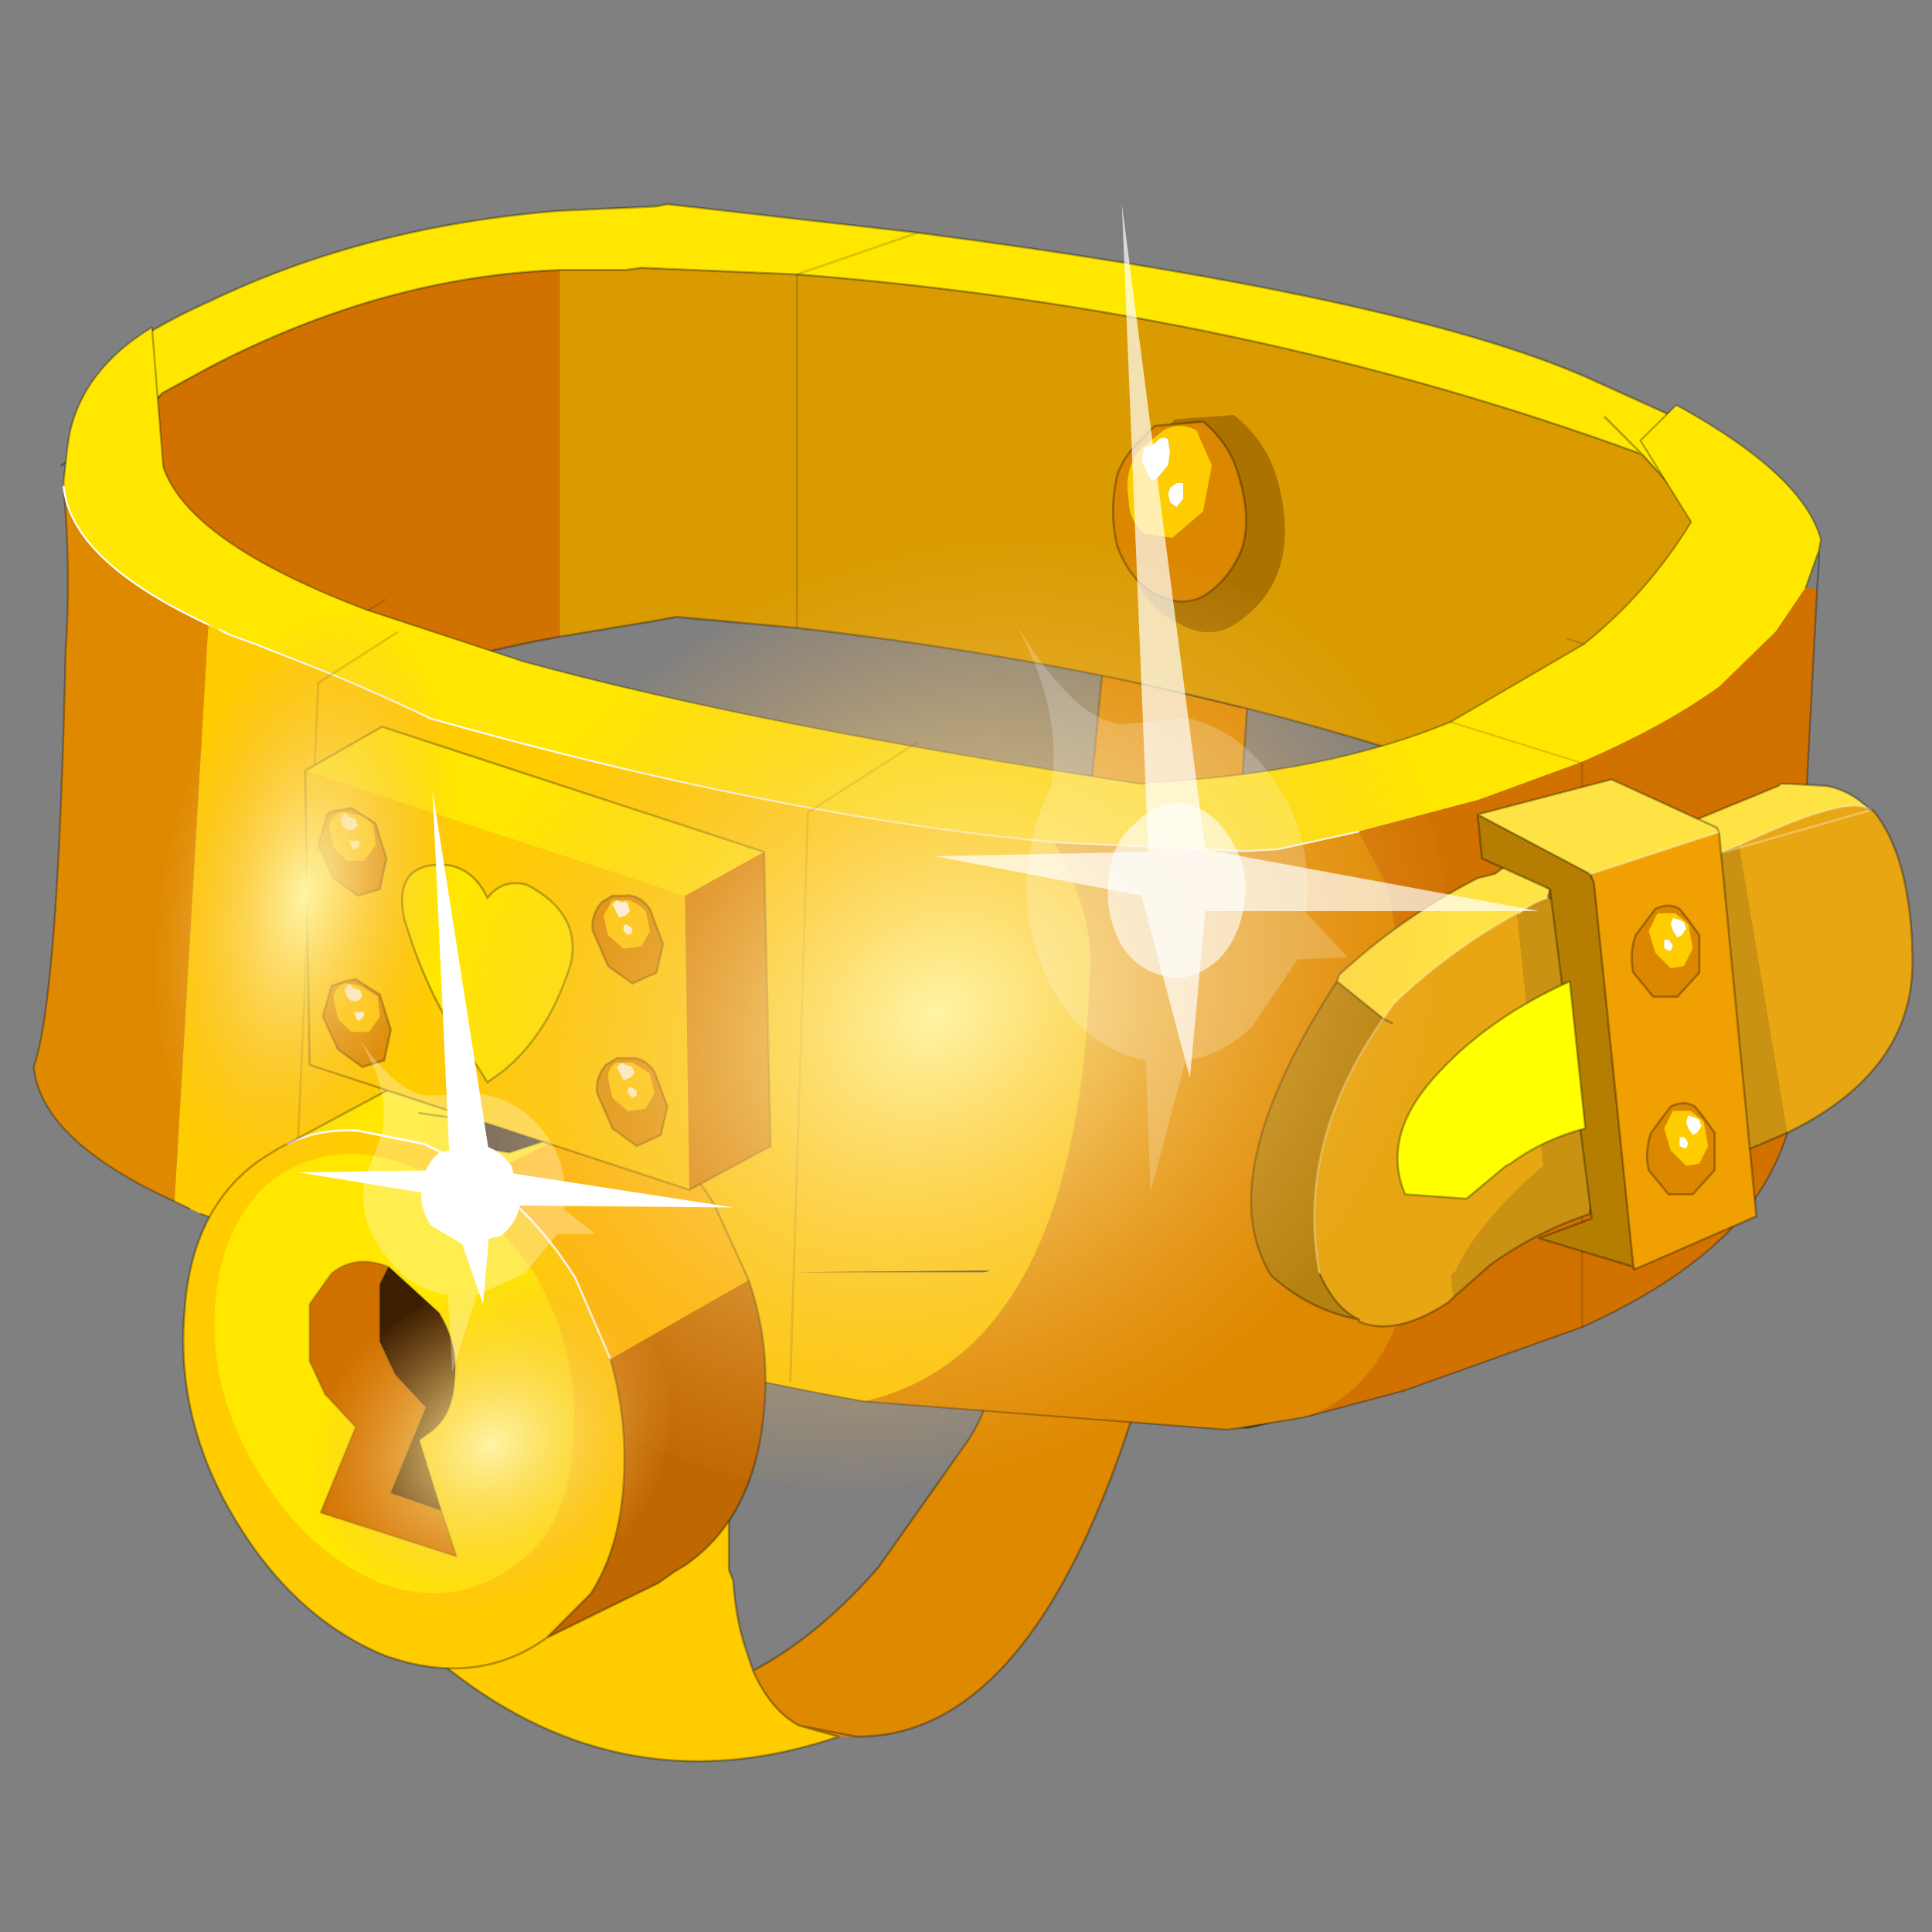 <?xml version="1.0" encoding="UTF-8" standalone="no"?>
<svg xmlns:xlink="http://www.w3.org/1999/xlink" height="440.0px" width="440.0px" xmlns="http://www.w3.org/2000/svg">
  <rect width="100%" height="100%" fill="#808080" stroke="none"/>
  <g transform="matrix(10.0, 0.0, 0.0, 10.0, 0.0, 0.0)">
    <use height="44.0" transform="matrix(1.0, 0.0, 0.0, 1.0, 0.0, 0.0)" width="45.0" xlink:href="#shape0"/>
    <use height="31.15" transform="matrix(0.856, 0.0, 0.0, 0.806, 0.765, 7.454)" width="47.55" xlink:href="#sprite0"/>
    <use height="28.55" transform="matrix(1.0, 0.0, 0.0, 1.0, 4.15, 9.45)" width="39.4" xlink:href="#shape2"/>
    <use height="65.0" transform="matrix(0.036, -0.195, 0.098, 0.019, 2.583, 26.117)" width="65.0" xlink:href="#sprite1"/>
    <use height="65.0" transform="matrix(0.11, -0.071, 0.059, 0.091, 5.714, 32.253)" width="65.0" xlink:href="#sprite1"/>
    <use height="65.0" transform="matrix(0.315, -0.204, 0.167, 0.261, 5.66, 21.255)" width="65.0" xlink:href="#sprite1"/>
    <use height="13.25" transform="matrix(1.0, 0.0, 0.0, 1.0, 6.8, 18.0)" width="9.9" xlink:href="#shape4"/>
    <use height="22.5" transform="matrix(1.0, 0.0, 0.0, 1.0, 21.3, 4.65)" width="13.75" xlink:href="#sprite2"/>
  </g>
  <defs>
    <g id="shape0" transform="matrix(1.0, 0.0, 0.0, 1.0, 0.0, 0.0)">
      <path d="M45.0 44.0 L0.0 44.0 0.0 0.0 45.0 0.0 45.0 44.0" fill="#43adca" fill-opacity="0.0" fill-rule="evenodd" stroke="none"/>
      <path d="M10.75 23.65 L13.1 22.25" fill="none" stroke="#000000" stroke-linecap="round" stroke-linejoin="round" stroke-opacity="0.153" stroke-width="0.05"/>
      <path d="M19.1 39.55 Q14.25 41.2 10.2 38.0 L9.65 37.6 8.75 36.75 8.45 36.35 Q5.85 32.6 5.5 22.45 L17.4 25.5 Q16.5 30.6 16.6 33.95 L16.6 35.75 16.7 36.0 Q16.75 36.8 16.95 37.45 L17.15 38.05 Q17.55 38.95 18.2 39.3 L19.1 39.55" fill="#ffcc00" fill-rule="evenodd" stroke="none"/>
      <path d="M28.25 16.1 L28.4 16.15 Q28.05 22.05 26.95 27.75 24.5 39.6 19.5 39.55 L19.35 39.55 19.1 39.55 18.2 39.3 Q17.55 38.95 17.15 38.05 18.65 37.25 20.0 35.7 L22.05 32.8 Q23.7 30.35 25.1 15.35 L28.25 16.1 M19.5 39.55 L18.2 39.3 19.5 39.55" fill="#de8900" fill-rule="evenodd" stroke="none"/>
      <path d="M28.4 16.15 Q28.05 22.05 26.95 27.75 24.5 39.6 19.5 39.55 M19.1 39.55 Q14.25 41.2 10.2 38.0 L9.65 37.6 8.75 36.75 8.45 36.35 Q5.85 32.6 5.5 22.45 L17.4 25.5 Q16.5 30.6 16.6 33.95 L16.6 35.75 16.7 36.0 Q16.75 36.8 16.95 37.45 L17.15 38.05 Q18.65 37.25 20.0 35.7 L22.05 32.8 Q23.7 30.35 25.1 15.35 L28.25 16.1 M17.15 38.05 Q17.55 38.95 18.2 39.3 L19.5 39.55 M18.2 39.3 L19.1 39.55" fill="none" stroke="#000000" stroke-linecap="round" stroke-linejoin="round" stroke-opacity="0.302" stroke-width="0.05"/>
      <path d="M3.55 9.1 L3.7 8.95 3.35 9.35 3.55 9.1" fill="url(#gradient0)" fill-rule="evenodd" stroke="none"/>
      <path d="M20.9 5.3 L18.15 6.25 20.9 5.3 Q31.95 6.75 36.15 8.6 L38.25 9.55 Q38.05 9.75 38.45 9.95 L39.5 12.4 39.45 12.6 37.4 10.35 Q28.4 7.05 18.15 6.25 L14.6 6.1 14.25 6.15 12.75 6.15 Q8.75 6.3 4.8 8.35 L3.7 8.95 3.55 9.1 3.1 8.5 3.0 8.0 3.0 7.85 3.1 7.75 Q3.9 7.25 4.8 6.85 8.35 5.15 12.75 4.8 L14.95 4.7 15.2 4.65 20.9 5.3 M36.55 9.5 L37.4 10.35 36.55 9.5" fill="#ffe700" fill-rule="evenodd" stroke="none"/>
      <path d="M12.75 6.15 L14.25 6.15 14.6 6.1 18.15 6.25 Q28.4 7.05 37.4 10.35 L39.45 12.6 39.1 14.75 32.15 17.2 31.65 17.05 Q25.55 15.15 18.15 14.3 L18.15 6.25 18.15 14.3 15.4 14.05 14.85 14.15 12.75 14.5 12.75 6.15 M4.8 17.6 L4.7 17.65 4.7 17.6 4.8 17.6" fill="#d99b00" fill-rule="evenodd" stroke="none"/>
      <path d="M3.7 8.95 L4.8 8.35 Q8.75 6.3 12.75 6.15 L12.75 14.5 Q7.95 15.35 4.8 17.6 L4.7 17.6 3.3 9.4 3.35 9.35 3.7 8.95" fill="#d17200" fill-rule="evenodd" stroke="none"/>
      <path d="M20.9 5.3 L15.2 4.65 14.95 4.7 12.75 4.8 Q8.35 5.15 4.8 6.85 3.9 7.25 3.1 7.75 L3.0 7.85 3.0 8.0 3.1 8.5 3.55 9.1 3.7 8.95 4.8 8.35 Q8.75 6.3 12.75 6.15 L14.25 6.15 14.6 6.1 18.15 6.25 Q28.4 7.05 37.4 10.35 L36.55 9.5 M18.15 14.3 Q25.55 15.15 31.65 17.05 L32.15 17.2 39.1 14.75 39.45 12.6 37.4 10.35 M39.45 12.6 L39.5 12.4 38.45 9.95 Q38.05 9.75 38.25 9.55 L36.15 8.6 Q31.95 6.75 20.9 5.3 M39.45 12.6 L40.45 13.7 M18.15 14.3 L15.4 14.05 14.85 14.15 12.75 14.5 Q7.95 15.35 4.8 17.6 L4.7 17.65 4.95 19.25 M1.4 10.6 L3.3 9.35 3.2 9.2 3.1 8.5 2.75 8.05 3.0 7.85 M3.0 8.0 L2.75 8.05 M3.3 9.4 L3.3 9.35 3.35 9.35 M3.55 9.1 L3.2 9.2 M3.3 9.4 L4.7 17.6 4.7 17.65 3.75 18.4 M3.7 8.95 L3.35 9.35" fill="none" stroke="#000000" stroke-linecap="round" stroke-linejoin="round" stroke-opacity="0.302" stroke-width="0.05"/>
      <path d="M18.15 6.25 L20.9 5.3 M18.15 6.25 L18.15 14.3" fill="none" stroke="#000000" stroke-linecap="round" stroke-linejoin="round" stroke-opacity="0.153" stroke-width="0.05"/>
      <path d="M29.15 12.9 Q28.9 13.7 28.15 14.2 27.55 14.6 26.85 14.2 26.1 13.9 25.75 12.9 25.45 11.9 25.75 10.95 25.95 10.45 26.3 10.05 L26.75 9.55 28.1 9.45 Q28.85 10.05 29.1 10.95 29.4 12.05 29.15 12.9" fill="#7e4b01" fill-opacity="0.502" fill-rule="evenodd" stroke="none"/>
    </g>
    <linearGradient gradientTransform="matrix(0.022, 0.0, 0.0, 0.008, 21.2, 11.15)" gradientUnits="userSpaceOnUse" id="gradient0" spreadMethod="pad" x1="-819.2" x2="819.2">
      <stop offset="0.0" stop-color="#282418"/>
      <stop offset="1.0" stop-color="#14120c"/>
    </linearGradient>
    <g id="sprite0" transform="matrix(1.0, 0.0, 0.0, 1.0, 21.6, 15.25)">
      <use height="31.15" transform="matrix(1.0, 0.0, 0.0, 1.0, -21.6, -15.25)" width="47.55" xlink:href="#shape1"/>
    </g>
    <g id="shape1" transform="matrix(1.0, 0.0, 0.0, 1.0, 21.6, 15.25)">
      <path d="M-20.8 -10.75 L-20.8 -10.8 -20.8 -10.9 -20.7 -11.85 -20.65 -12.2 Q-20.3 -14.05 -18.45 -15.25 L-18.15 -11.3 Q-17.45 -9.15 -12.7 -7.25 L-8.55 -5.8 Q-2.35 -4.0 7.85 -2.35 L8.0 -2.35 8.2 -2.4 Q12.8 -2.65 16.1 -4.1 L19.65 -6.3 Q21.35 -7.75 22.5 -9.75 L21.15 -12.05 22.1 -13.05 22.2 -13.0 Q25.5 -11.05 25.95 -9.25 L25.9 -8.95 25.8 -8.65 25.55 -7.9 24.75 -6.65 23.35 -5.2 23.25 -5.1 Q21.75 -3.95 19.55 -2.95 L16.85 -1.9 13.65 -1.0 11.5 -0.5 10.6 -0.45 5.55 -0.7 Q-1.9 -1.45 -11.05 -4.2 -12.9 -5.15 -14.75 -5.9 L-15.7 -6.3 -16.35 -6.55 -16.65 -6.7 -16.95 -6.85 Q-20.6 -8.65 -20.8 -10.75 M16.1 -4.1 L19.55 -2.95 16.1 -4.1" fill="#ffe700" fill-rule="evenodd" stroke="none"/>
      <path d="M13.65 -1.0 L16.85 -1.9 19.55 -2.95 19.6 -2.95 19.6 13.0 19.6 -2.95 19.55 -2.95 Q21.75 -3.95 23.25 -5.1 L23.35 -5.2 24.75 -6.65 25.55 -7.9 25.85 -7.85 25.1 7.35 25.0 7.7 Q24.55 9.1 23.45 10.35 L23.4 10.4 Q22.0 11.85 19.6 13.0 L14.85 14.8 12.2 15.55 Q17.0 13.85 14.4 0.5 L13.65 -1.0" fill="#d17200" fill-rule="evenodd" stroke="none"/>
      <path d="M-20.8 -10.75 Q-20.6 -8.65 -16.95 -6.85 L-17.85 9.45 Q-21.15 7.85 -21.55 5.95 L-21.6 5.65 Q-20.95 3.75 -20.75 -6.05 L-20.75 -6.1 Q-20.6 -8.25 -20.8 -10.75 M5.55 -0.7 L10.6 -0.45 11.5 -0.5 13.65 -1.0 14.4 0.5 Q17.0 13.85 12.2 15.55 L11.35 15.7 10.5 15.85 10.15 15.9 0.5 15.1 Q6.15 13.7 6.5 3.05 6.65 1.4 5.55 -0.7" fill="#de8900" fill-rule="evenodd" stroke="none"/>
      <path d="M-16.95 -6.85 L-16.65 -6.7 -16.35 -6.55 -15.7 -6.3 -14.75 -5.9 Q-12.9 -5.15 -11.05 -4.2 -1.9 -1.45 5.55 -0.7 6.65 1.4 6.5 3.05 6.15 13.7 0.5 15.1 -4.9 14.1 -11.05 12.05 L-15.5 10.45 -16.5 10.05 -17.15 9.8 -17.45 9.65 -17.75 9.5 -17.85 9.45 -16.95 -6.85 M3.85 11.4 L-1.35 11.45 3.7 11.45 3.85 11.4" fill="#ffcc00" fill-rule="evenodd" stroke="none"/>
      <path d="M3.85 11.4 L3.7 11.45 -1.35 11.45 3.85 11.4" fill="url(#gradient1)" fill-rule="evenodd" stroke="none"/>
      <path d="M10.5 15.85 L11.35 15.7 10.7 15.85 10.5 15.85" fill="#3d2e2a" fill-rule="evenodd" stroke="none"/>
      <path d="M8.0 -2.35 L7.85 -2.35 Q-2.35 -4.0 -8.55 -5.8 L-12.7 -7.25 Q-17.45 -9.15 -18.15 -11.3 L-18.45 -15.25 Q-20.3 -14.05 -20.65 -12.2 L-20.7 -11.85 -20.8 -10.9 -20.8 -10.8 -20.8 -10.75 M16.1 -4.1 Q12.8 -2.65 8.2 -2.4 M25.55 -7.9 L25.8 -8.65 25.9 -8.95 25.95 -9.25 Q25.5 -11.05 22.2 -13.0 L22.1 -13.05 21.15 -12.05 22.5 -9.75 Q21.35 -7.75 19.65 -6.3 L16.1 -4.1 M19.6 13.0 Q22.0 11.85 23.4 10.4 L23.45 10.35 Q24.55 9.1 25.0 7.7 L25.1 7.35 25.85 -7.85 M25.9 -8.95 L25.9 -8.65 25.85 -7.85 M0.5 15.1 L10.15 15.9 10.5 15.85 11.35 15.7 12.2 15.55 M11.35 15.7 L10.7 15.85 10.5 15.85 M19.6 13.0 L14.85 14.8 12.2 15.55 M-20.75 -6.1 Q-20.6 -8.25 -20.8 -10.75 M-17.85 9.45 Q-21.15 7.85 -21.55 5.95 L-21.6 5.65 Q-20.95 3.75 -20.75 -6.05 M-17.45 9.65 L-17.75 9.5 -17.85 9.45 M0.5 15.1 Q-4.9 14.1 -11.05 12.05 L-15.5 10.45 -16.5 10.05 -17.15 9.8" fill="none" stroke="#000000" stroke-linecap="round" stroke-linejoin="round" stroke-opacity="0.302" stroke-width="0.05"/>
      <path d="M-16.95 -6.85 L-16.65 -6.7" fill="none" stroke="#ffffff" stroke-linecap="round" stroke-linejoin="round" stroke-opacity="0.302" stroke-width="0.05"/>
      <path d="M19.55 -2.95 L16.1 -4.1 M19.55 -2.95 L19.6 -2.95 19.6 13.0 M19.2 -6.45 L19.65 -6.3 M-12.7 -7.25 L-12.25 -7.55" fill="none" stroke="#000000" stroke-linecap="round" stroke-linejoin="round" stroke-opacity="0.153" stroke-width="0.05"/>
      <path d="M-20.8 -10.75 Q-20.6 -8.65 -16.95 -6.85 M-16.65 -6.7 L-16.35 -6.55 -15.7 -6.3 -14.75 -5.9 Q-12.9 -5.15 -11.05 -4.2 -1.9 -1.45 5.55 -0.7 L10.6 -0.45 11.5 -0.5 13.65 -1.0" fill="none" stroke="#ffffff" stroke-linecap="round" stroke-linejoin="round" stroke-width="0.05"/>
    </g>
    <linearGradient gradientTransform="matrix(0.029, 0.0, 0.0, 0.012, 0.75, 6.6)" gradientUnits="userSpaceOnUse" id="gradient1" spreadMethod="pad" x1="-819.2" x2="819.2">
      <stop offset="0.0" stop-color="#3d3725"/>
      <stop offset="1.0" stop-color="#1c1911"/>
    </linearGradient>
    <g id="shape2" transform="matrix(1.0, 0.0, 0.0, 1.0, -4.15, -9.45)">
      <path d="M25.45 10.8 Q25.6 10.4 25.9 10.1 L26.3 9.7 27.4 9.6 Q28.0 10.1 28.2 10.8 28.5 11.75 28.3 12.45 28.05 13.15 27.45 13.55 26.95 13.85 26.35 13.55 25.75 13.25 25.45 12.45 25.25 11.65 25.45 10.8 M25.9 10.3 Q25.6 10.8 25.7 11.35 25.7 11.85 26.05 12.15 L26.7 12.25 27.4 11.65 27.6 10.6 27.25 9.8 Q26.85 9.6 26.5 9.8 L26.0 10.2 25.9 10.3" fill="#db8700" fill-rule="evenodd" stroke="none"/>
      <path d="M25.9 10.3 L26.0 10.2 26.5 9.8 Q26.85 9.6 27.25 9.8 L27.6 10.6 27.4 11.65 26.7 12.25 26.05 12.15 Q25.7 11.85 25.7 11.35 25.6 10.8 25.9 10.3 M26.6 11.25 L26.65 11.45 26.8 11.55 26.95 11.35 26.95 11.25 26.95 11.0 26.8 11.0 26.65 11.1 26.6 11.25 M26.6 10.6 L26.65 10.3 26.6 10.0 Q26.45 9.9 26.3 10.1 L26.05 10.2 26.0 10.5 26.15 10.8 Q26.2 11.0 26.35 10.9 L26.6 10.6" fill="#ffcc00" fill-rule="evenodd" stroke="none"/>
      <path d="M26.6 10.6 L26.35 10.9 Q26.2 11.0 26.15 10.8 L26.0 10.5 26.05 10.2 26.3 10.1 Q26.45 9.9 26.6 10.0 L26.65 10.3 26.6 10.6 M26.6 11.25 L26.65 11.1 26.8 11.0 26.95 11.0 26.95 11.25 26.95 11.35 26.8 11.55 26.65 11.45 26.6 11.25" fill="#ffffff" fill-rule="evenodd" stroke="none"/>
      <path d="M25.45 10.8 Q25.6 10.4 25.9 10.1 L26.3 9.7 27.4 9.6 Q28.0 10.1 28.2 10.8 28.5 11.75 28.3 12.45 28.05 13.15 27.45 13.55 26.95 13.85 26.35 13.55 25.75 13.25 25.45 12.45 25.25 11.65 25.45 10.8 Z" fill="none" stroke="#000000" stroke-linecap="round" stroke-linejoin="round" stroke-opacity="0.302" stroke-width="0.05"/>
      <path d="M6.7 27.95 L7.25 15.55 9.05 14.4" fill="none" stroke="#000000" stroke-linecap="round" stroke-linejoin="round" stroke-opacity="0.153" stroke-width="0.05"/>
      <path d="M18.0 31.45 L18.4 18.5 20.9 16.9" fill="none" stroke="#000000" stroke-linecap="round" stroke-linejoin="round" stroke-opacity="0.153" stroke-width="0.05"/>
      <path d="M6.55 26.05 Q7.25 25.7 8.15 25.75 L9.65 26.05 Q10.3 26.35 10.95 26.8 12.15 27.6 13.1 29.1 L13.9 30.95 Q14.3 32.35 14.2 33.8 14.1 35.3 13.45 36.3 L12.45 37.3 Q10.85 38.45 8.75 37.7 6.7 36.85 5.35 34.6 4.0 32.35 4.2 29.9 4.35 27.5 5.95 26.4 L6.35 26.15 6.55 26.05" fill="#ffcc00" fill-rule="evenodd" stroke="none"/>
      <path d="M6.55 26.05 L9.25 24.6 9.45 24.5 9.5 24.5 9.55 24.45 9.7 24.4 9.8 24.35 10.1 24.25 12.8 24.4 Q13.6 24.7 14.25 25.2 L10.95 26.8 Q10.3 26.35 9.65 26.05 L8.15 25.75 Q7.25 25.7 6.55 26.05" fill="#ffe700" fill-rule="evenodd" stroke="none"/>
      <path d="M17.05 29.15 Q17.55 30.6 17.4 32.1 17.2 34.55 15.6 35.65 L15.35 35.8 15.0 36.05 12.45 37.3 13.45 36.3 Q14.1 35.3 14.2 33.8 14.3 32.35 13.9 30.95 L17.05 29.15" fill="#bf6700" fill-rule="evenodd" stroke="none"/>
      <path d="M10.95 26.8 L14.25 25.2 14.45 25.35 Q15.45 26.15 16.25 27.4 L17.05 29.15 13.9 30.95 13.1 29.1 Q12.15 27.6 10.95 26.8" fill="#ffb700" fill-rule="evenodd" stroke="none"/>
      <path d="M6.55 26.05 Q7.25 25.7 8.15 25.75 L9.65 26.05 Q10.3 26.35 10.95 26.8 12.15 27.6 13.1 29.1 L13.9 30.95" fill="none" stroke="#ffffff" stroke-linecap="round" stroke-linejoin="round" stroke-width="0.05"/>
      <path d="M14.25 25.2 Q13.6 24.7 12.8 24.4 L10.1 24.25 9.8 24.35 9.7 24.4 9.55 24.45 9.5 24.5 9.45 24.5 9.25 24.6 6.55 26.05 M14.25 25.2 L14.45 25.35 Q15.45 26.15 16.25 27.4 L17.05 29.15 Q17.55 30.6 17.4 32.1 17.2 34.55 15.6 35.65 L15.35 35.8 15.0 36.05 12.45 37.3 Q10.85 38.45 8.75 37.7 6.7 36.85 5.35 34.6 4.0 32.35 4.2 29.9 4.35 27.5 5.95 26.4 L6.35 26.15 6.55 26.05 M13.9 30.95 Q14.3 32.35 14.2 33.8 14.1 35.3 13.45 36.3 L12.45 37.3" fill="none" stroke="#000000" stroke-linecap="round" stroke-linejoin="round" stroke-opacity="0.302" stroke-width="0.05"/>
      <path d="M11.65 35.7 Q10.3 36.65 8.65 36.05 7.0 35.35 5.9 33.55 4.75 31.7 4.9 29.7 5.05 27.75 6.3 26.8 7.7 25.9 9.3 26.55 11.0 27.25 12.2 29.05 13.25 30.9 13.05 32.85 12.95 34.85 11.65 35.7" fill="#ffe700" fill-rule="evenodd" stroke="none"/>
      <path d="M8.85 28.85 L8.65 29.25 8.65 30.55 9.0 31.3 9.7 32.05 8.9 34.0 10.05 34.4 10.4 35.45 7.3 34.45 8.1 32.5 7.4 31.75 7.05 31.0 7.05 29.7 7.55 29.0 Q8.1 28.55 8.85 28.85" fill="#d17200" fill-rule="evenodd" stroke="none"/>
      <path d="M10.05 34.4 L8.9 34.0 9.7 32.05 9.0 31.3 8.65 30.55 8.65 29.25 8.85 28.85 10.0 29.9 Q10.45 30.65 10.35 31.45 10.3 32.3 9.75 32.65 L9.55 32.8 10.05 34.4" fill="#3c1e00" fill-rule="evenodd" stroke="none"/>
      <path d="M10.05 34.4 L8.9 34.0 9.7 32.05 9.0 31.3 8.65 30.55 8.65 29.25 8.85 28.85 Q8.1 28.55 7.55 29.0 L7.05 29.7 7.05 31.0 7.4 31.75 8.1 32.5 7.3 34.45 10.4 35.45 10.05 34.4 9.55 32.8 9.75 32.65 Q10.3 32.3 10.35 31.45 10.45 30.65 10.0 29.9 L8.85 28.85" fill="none" stroke="#000000" stroke-linecap="round" stroke-linejoin="round" stroke-opacity="0.153" stroke-width="0.05"/>
      <path d="M12.1 25.05 L12.5 25.5 12.5 25.85 12.35 26.0 11.6 26.25 11.3 26.2 11.35 25.95 11.3 26.2 10.7 26.0 10.25 25.6 10.25 25.45 Q10.25 25.2 10.4 25.05 L11.2 24.85 12.05 25.05 12.1 25.05 11.9 25.25 12.1 25.05 M10.75 25.45 L10.25 25.45 10.75 25.45" fill="#2e1d0e" fill-rule="evenodd" stroke="none"/>
      <path d="M11.3 26.2 L11.6 26.25 12.35 26.0 12.5 25.85 12.5 25.5 12.1 25.05 11.9 25.25 M12.5 25.85 L12.95 26.15 M12.1 25.05 L12.45 24.8 M12.1 25.05 L12.05 25.05 11.2 24.85 10.4 25.05 Q10.25 25.2 10.25 25.45 L10.75 25.45 M10.25 25.45 L9.55 25.35 M11.35 25.95 L11.3 26.2 11.1 26.85 M11.3 26.2 L10.7 26.0 10.25 25.6 10.25 25.45" fill="none" stroke="#000000" stroke-linecap="round" stroke-linejoin="round" stroke-opacity="0.302" stroke-width="0.05"/>
      <path d="M15.7 27.1 L7.05 24.25 6.95 17.55 15.6 20.4 15.7 27.1" fill="#ffcc00" fill-rule="evenodd" stroke="none"/>
      <path d="M17.4 19.4 L17.55 26.1 15.7 27.1 15.6 20.4 17.4 19.4" fill="#d17200" fill-rule="evenodd" stroke="none"/>
      <path d="M6.95 17.55 L8.7 16.55 17.4 19.4 15.6 20.4 6.95 17.55" fill="#ffe700" fill-rule="evenodd" stroke="none"/>
      <path d="M6.95 17.55 L8.7 16.55 17.4 19.4 17.55 26.1 15.7 27.1 7.05 24.25 6.95 17.55 Z" fill="none" stroke="#000000" stroke-linecap="round" stroke-linejoin="round" stroke-opacity="0.302" stroke-width="0.05"/>
      <path d="M9.2 20.9 Q8.95 19.6 10.2 19.7 10.8 19.8 11.1 20.45 11.45 20.0 12.0 20.15 13.25 20.8 13.0 21.95 12.5 23.55 11.45 24.4 L11.1 24.65 10.85 24.25 Q9.75 22.8 9.2 20.9" fill="#ffe700" fill-rule="evenodd" stroke="none"/>
      <path d="M9.2 20.9 Q9.75 22.8 10.85 24.25 L11.1 24.65 11.45 24.4 Q12.5 23.55 13.0 21.95 13.25 20.8 12.0 20.15 11.45 20.0 11.1 20.45 10.8 19.8 10.2 19.7 8.95 19.6 9.2 20.9 Z" fill="none" stroke="#000000" stroke-linecap="round" stroke-linejoin="round" stroke-opacity="0.302" stroke-width="0.05"/>
      <path d="M14.0 20.5 L13.95 20.5 13.75 20.85 13.85 21.3 14.2 21.6 14.6 21.55 14.8 21.2 14.7 20.75 Q14.5 20.55 14.3 20.5 L14.0 20.5 M13.7 20.55 L13.95 20.4 14.2 20.4 Q14.55 20.35 14.8 20.7 L15.1 21.5 14.95 22.15 14.4 22.4 13.85 22.0 13.5 21.2 Q13.45 20.85 13.7 20.55" fill="#db8700" fill-rule="evenodd" stroke="none"/>
      <path d="M14.0 20.5 L14.3 20.5 Q14.5 20.55 14.7 20.75 L14.8 21.2 14.6 21.55 14.2 21.6 13.85 21.3 13.75 20.85 13.95 20.5 14.0 20.5 M14.2 21.1 L14.2 21.2 14.3 21.3 14.4 21.25 14.4 21.2 14.4 21.15 14.35 21.1 14.25 21.05 14.2 21.1 M14.25 20.85 L14.35 20.75 14.3 20.6 Q14.3 20.5 14.15 20.55 L14.05 20.5 13.95 20.6 14.05 20.8 14.1 20.9 14.25 20.85" fill="#ffcc00" fill-rule="evenodd" stroke="none"/>
      <path d="M14.25 20.85 L14.1 20.9 14.05 20.8 13.95 20.6 14.05 20.5 14.15 20.55 Q14.3 20.5 14.3 20.6 L14.35 20.75 14.25 20.85 M14.2 21.1 L14.25 21.05 14.35 21.1 14.4 21.15 14.4 21.2 14.4 21.25 14.3 21.3 14.2 21.2 14.2 21.1" fill="#ffffff" fill-rule="evenodd" stroke="none"/>
      <path d="M13.7 20.55 L13.95 20.4 14.2 20.4 Q14.55 20.35 14.8 20.7 L15.1 21.5 14.95 22.15 14.4 22.4 13.85 22.0 13.5 21.2 Q13.45 20.85 13.7 20.55 Z" fill="none" stroke="#000000" stroke-linecap="round" stroke-linejoin="round" stroke-opacity="0.302" stroke-width="0.05"/>
      <path d="M7.45 18.55 Q7.55 18.45 7.75 18.45 L8.0 18.4 8.55 18.75 8.8 19.55 8.65 20.25 8.15 20.4 7.6 20.0 7.25 19.25 7.45 18.55 M7.75 18.5 Q7.5 18.6 7.5 18.85 L7.6 19.3 7.9 19.6 8.3 19.6 8.55 19.25 8.5 18.8 Q8.3 18.55 8.1 18.55 L7.8 18.5 7.75 18.5" fill="#db8700" fill-rule="evenodd" stroke="none"/>
      <path d="M7.75 18.5 L7.8 18.5 8.1 18.55 Q8.3 18.55 8.5 18.8 L8.55 19.25 8.3 19.6 7.9 19.6 7.6 19.3 7.5 18.85 Q7.5 18.6 7.75 18.5 M7.95 19.15 L8.0 19.25 8.05 19.35 8.15 19.3 8.2 19.2 Q8.15 19.1 8.1 19.15 L8.05 19.15 7.95 19.15 M8.05 18.9 L8.15 18.8 8.1 18.65 7.95 18.6 7.85 18.5 7.75 18.65 7.8 18.8 7.9 18.9 8.05 18.9" fill="#ffcc00" fill-rule="evenodd" stroke="none"/>
      <path d="M8.05 18.9 L7.9 18.9 7.8 18.8 7.75 18.65 7.85 18.5 7.95 18.6 8.1 18.65 8.15 18.8 8.05 18.9 M7.95 19.15 L8.05 19.15 8.1 19.15 Q8.15 19.1 8.2 19.2 L8.15 19.3 8.05 19.35 8.0 19.25 7.95 19.15" fill="#ffffff" fill-rule="evenodd" stroke="none"/>
      <path d="M7.45 18.55 Q7.55 18.45 7.75 18.45 L8.0 18.4 8.55 18.75 8.8 19.55 8.65 20.25 8.15 20.4 7.6 20.0 7.25 19.25 7.45 18.55 Z" fill="none" stroke="#000000" stroke-linecap="round" stroke-linejoin="round" stroke-opacity="0.302" stroke-width="0.05"/>
      <path d="M13.8 24.25 L14.05 24.1 14.3 24.1 Q14.65 24.05 14.9 24.4 L15.2 25.2 15.05 25.85 14.5 26.1 13.95 25.7 13.6 24.9 Q13.55 24.55 13.8 24.25 M14.05 24.2 Q13.85 24.3 13.85 24.55 L13.95 25.0 14.3 25.3 14.7 25.25 14.9 24.9 14.8 24.45 14.4 24.2 14.1 24.2 14.05 24.2" fill="#db8700" fill-rule="evenodd" stroke="none"/>
      <path d="M14.05 24.2 L14.1 24.2 14.4 24.2 14.8 24.45 14.9 24.9 14.7 25.25 14.3 25.3 13.95 25.0 13.85 24.55 Q13.85 24.3 14.05 24.2 M14.3 24.8 L14.3 24.9 14.4 25.0 14.5 24.95 14.5 24.9 14.5 24.85 14.45 24.8 14.35 24.75 14.3 24.8 M14.35 24.55 L14.45 24.45 14.4 24.3 14.25 24.25 14.15 24.2 14.05 24.3 14.15 24.5 14.2 24.6 14.35 24.55" fill="#ffcc00" fill-rule="evenodd" stroke="none"/>
      <path d="M14.35 24.55 L14.2 24.6 14.15 24.5 14.05 24.3 14.15 24.2 14.25 24.25 14.4 24.3 14.45 24.45 14.35 24.55 M14.3 24.8 L14.35 24.75 14.45 24.8 14.5 24.85 14.5 24.9 14.5 24.95 14.4 25.0 14.3 24.9 14.3 24.8" fill="#ffffff" fill-rule="evenodd" stroke="none"/>
      <path d="M13.8 24.25 L14.05 24.1 14.3 24.1 Q14.65 24.05 14.9 24.4 L15.2 25.2 15.05 25.85 14.5 26.1 13.95 25.7 13.6 24.9 Q13.55 24.55 13.8 24.25 Z" fill="none" stroke="#000000" stroke-linecap="round" stroke-linejoin="round" stroke-opacity="0.302" stroke-width="0.05"/>
      <path d="M7.85 22.4 Q7.6 22.5 7.6 22.75 L7.7 23.2 8.0 23.5 8.4 23.5 8.65 23.15 8.6 22.7 8.2 22.45 7.9 22.4 7.85 22.4 M7.85 22.35 L8.1 22.3 8.65 22.65 8.9 23.45 8.75 24.15 8.25 24.3 7.7 23.9 7.35 23.15 7.55 22.45 7.85 22.35" fill="#db8700" fill-rule="evenodd" stroke="none"/>
      <path d="M7.85 22.4 L7.9 22.4 8.2 22.45 8.6 22.7 8.65 23.15 8.4 23.5 8.0 23.5 7.7 23.2 7.6 22.75 Q7.6 22.5 7.85 22.4 M8.05 23.05 L8.1 23.15 8.15 23.25 8.25 23.2 8.3 23.1 Q8.25 23.0 8.2 23.05 L8.15 23.05 8.05 23.05 M8.15 22.8 L8.25 22.7 8.2 22.55 8.05 22.5 7.95 22.4 7.85 22.55 7.9 22.7 8.0 22.8 8.15 22.8" fill="#ffcc00" fill-rule="evenodd" stroke="none"/>
      <path d="M8.15 22.8 L8.0 22.8 7.9 22.7 7.85 22.55 7.95 22.4 8.05 22.5 8.2 22.55 8.25 22.7 8.15 22.8 M8.05 23.05 L8.15 23.05 8.2 23.05 Q8.25 23.0 8.3 23.1 L8.25 23.2 8.15 23.25 8.1 23.15 8.05 23.05" fill="#ffffff" fill-rule="evenodd" stroke="none"/>
      <path d="M7.85 22.35 L8.1 22.3 8.65 22.65 8.9 23.45 8.75 24.15 8.25 24.3 7.7 23.9 7.35 23.15 7.55 22.45 7.85 22.35 Z" fill="none" stroke="#000000" stroke-linecap="round" stroke-linejoin="round" stroke-opacity="0.302" stroke-width="0.05"/>
      <path d="M38.45 20.8 L38.55 21.35 38.35 21.75 38.05 21.8 37.7 21.5 37.55 20.95 37.75 20.55 38.15 20.55 Q38.35 20.6 38.4 20.75 L38.45 20.8 M38.45 20.7 L38.25 20.5 37.7 20.45 37.25 21.05 Q37.1 21.55 37.25 21.9 L37.65 22.45 Q37.9 22.65 38.2 22.45 L38.7 21.9 38.7 21.05 38.45 20.7" fill="#db8700" fill-rule="evenodd" stroke="none"/>
      <path d="M38.45 20.8 L38.4 20.75 Q38.35 20.6 38.15 20.55 L37.75 20.55 37.55 20.95 37.7 21.5 38.05 21.8 38.35 21.75 38.55 21.35 38.45 20.8 M38.1 21.3 L38.05 21.4 38.0 21.45 37.9 21.35 37.9 21.3 37.9 21.15 38.0 21.15 38.05 21.2 38.1 21.3 M38.1 20.95 L38.05 20.8 38.1 20.65 38.25 20.7 38.35 20.75 38.4 20.9 38.35 21.05 38.2 21.1 38.1 20.95" fill="#ffcc00" fill-rule="evenodd" stroke="none"/>
      <path d="M38.1 20.95 L38.2 21.1 38.35 21.05 38.4 20.9 38.35 20.75 38.25 20.7 38.1 20.65 38.05 20.8 38.1 20.95 M38.1 21.3 L38.05 21.2 38.0 21.15 37.9 21.15 37.9 21.3 37.9 21.35 38.0 21.45 38.05 21.4 38.1 21.3" fill="#ffffff" fill-rule="evenodd" stroke="none"/>
      <path d="M38.45 20.7 L38.25 20.5 37.7 20.45 37.25 21.05 Q37.1 21.55 37.25 21.9 L37.65 22.45 Q37.9 22.65 38.2 22.45 L38.7 21.9 38.7 21.05 38.45 20.7 Z" fill="none" stroke="#000000" stroke-linecap="round" stroke-linejoin="round" stroke-opacity="0.302" stroke-width="0.05"/>
      <path d="M42.6 18.45 Q42.15 18.05 39.6 19.25 L40.7 25.8 Q43.7 24.35 43.55 21.65 L43.55 21.5 Q43.45 19.4 42.65 18.45 L42.6 18.45" fill="#e7a612" fill-rule="evenodd" stroke="none"/>
      <path d="M39.6 19.25 L39.1 19.45 39.05 19.55 39.65 26.25 40.7 25.8 39.6 19.25" fill="#ca9212" fill-rule="evenodd" stroke="none"/>
      <path d="M42.6 18.45 Q42.15 18.0 41.6 17.9 L40.75 17.85 40.55 17.85 40.5 17.9 38.55 18.7 39.05 19.4 39.1 19.45 39.6 19.25 Q42.15 18.05 42.6 18.45" fill="#ffe243" fill-rule="evenodd" stroke="none"/>
      <path d="M39.1 19.45 L39.05 19.4 38.55 18.7 40.5 17.9 40.55 17.85 40.75 17.85 41.6 17.9 Q42.15 18.0 42.6 18.45 L42.65 18.45 Q43.45 19.4 43.55 21.5 L43.55 21.65 Q43.7 24.35 40.7 25.8 L39.65 26.25 39.05 19.55 39.05 19.45 39.05 19.4 M39.1 19.45 L39.05 19.45 M39.1 19.45 L39.05 19.55" fill="none" stroke="#000000" stroke-linecap="round" stroke-linejoin="round" stroke-opacity="0.302" stroke-width="0.05"/>
      <path d="M42.6 18.45 Q42.15 18.05 39.6 19.25 L39.1 19.45 Z" fill="none" stroke="#ffffff" stroke-linecap="round" stroke-linejoin="round" stroke-opacity="0.302" stroke-width="0.05"/>
      <path d="M34.55 20.8 Q33.0 21.65 31.75 22.85 L31.5 23.2 Q29.5 26.05 30.05 29.0 30.4 29.8 30.95 30.05 L30.95 30.1 Q31.8 30.45 33.0 29.65 L33.1 29.55 33.05 29.05 33.15 28.95 Q33.65 27.85 35.15 26.55 L34.55 20.8 M31.7 23.3 L31.5 23.2 31.7 23.3" fill="#e7a612" fill-rule="evenodd" stroke="none"/>
      <path d="M35.55 20.55 L35.3 20.45 35.25 20.45 Q34.9 20.55 34.6 20.8 L34.55 20.8 35.15 26.55 Q33.65 27.85 33.15 28.95 L33.05 29.05 33.1 29.55 33.95 28.8 Q35.0 28.05 36.2 27.65 L36.85 23.6 36.75 21.25 35.55 20.55" fill="#ca9212" fill-rule="evenodd" stroke="none"/>
      <path d="M35.25 20.45 L35.3 20.25 34.45 19.6 34.05 19.9 33.65 20.0 Q31.9 20.9 30.5 22.2 L30.45 22.35 31.5 23.2 31.75 22.85 Q33.0 21.65 34.55 20.8 L34.6 20.8 Q34.9 20.55 35.25 20.45" fill="#ffe243" fill-rule="evenodd" stroke="none"/>
      <path d="M31.5 23.2 L30.45 22.35 Q27.55 26.8 28.95 29.05 29.85 29.85 30.95 30.05 30.4 29.8 30.05 29.0 29.5 26.05 31.5 23.2" fill="#b58210" fill-rule="evenodd" stroke="none"/>
      <path d="M35.25 20.45 L35.3 20.25 35.55 20.55 35.3 20.45 35.25 20.45 M31.5 23.2 L30.45 22.35 30.5 22.2 Q31.9 20.9 33.65 20.0 L34.05 19.9 34.45 19.6 35.3 20.25 35.3 19.65 M36.85 23.6 L36.75 21.25 37.0 21.4 M36.75 21.25 L35.55 20.55 M36.75 21.25 L36.7 20.55 M36.85 23.6 L37.0 25.45 M33.1 29.55 L33.0 29.65 Q31.8 30.45 30.95 30.1 L30.95 30.05 Q30.4 29.8 30.05 29.0 M31.5 23.2 L31.7 23.3 M33.1 29.55 L33.95 28.8 Q35.0 28.05 36.2 27.65 L36.85 23.6 M30.45 22.35 Q27.55 26.8 28.95 29.05 29.85 29.85 30.95 30.05" fill="none" stroke="#000000" stroke-linecap="round" stroke-linejoin="round" stroke-opacity="0.302" stroke-width="0.05"/>
      <path d="M35.25 20.45 Q34.9 20.55 34.6 20.8 L34.55 20.8 Q33.0 21.65 31.75 22.85 L31.5 23.2 M30.05 29.0 Q29.5 26.05 31.5 23.2" fill="none" stroke="#ffffff" stroke-linecap="round" stroke-linejoin="round" stroke-opacity="0.302" stroke-width="0.05"/>
      <path d="M36.25 19.9 L36.2 19.9 36.3 20.1 36.25 19.9" fill="#ab8265" fill-rule="evenodd" stroke="none"/>
      <path d="M39.15 18.95 L36.25 19.9 36.3 20.1 37.2 28.85 37.25 28.9 40.0 27.7 39.15 18.95" fill="#f0a000" fill-rule="evenodd" stroke="none"/>
      <path d="M39.15 18.95 L39.1 18.85 36.7 17.75 33.65 18.55 36.2 19.9 36.25 19.9 39.15 18.95" fill="#ffe243" fill-rule="evenodd" stroke="none"/>
      <path d="M36.2 19.9 L33.65 18.55 33.75 19.55 35.3 20.25 36.25 27.75 35.05 28.2 37.2 28.85 36.3 20.1 36.2 19.9" fill="#b57d02" fill-rule="evenodd" stroke="none"/>
      <path d="M33.65 18.55 L36.7 17.75 39.1 18.85 39.15 18.95 M36.2 19.9 L33.65 18.55 33.75 19.55 35.3 20.25 36.25 27.75 35.05 28.2 37.2 28.85 37.2 28.9 37.25 28.9 40.0 27.7 39.15 18.95 M36.3 20.1 L36.2 19.9 M37.25 28.9 L37.2 28.85 36.3 20.1" fill="none" stroke="#000000" stroke-linecap="round" stroke-linejoin="round" stroke-opacity="0.302" stroke-width="0.05"/>
      <path d="M39.15 18.95 L36.25 19.9 36.2 19.9" fill="none" stroke="#ffffff" stroke-linecap="round" stroke-linejoin="round" stroke-opacity="0.302" stroke-width="0.05"/>
      <path d="M32.0 27.2 L33.4 27.3 34.3 26.55 34.4 26.5 Q35.15 25.95 36.1 25.7 L36.1 25.65 35.75 22.35 Q33.85 23.2 32.65 24.55 31.45 25.9 32.0 27.2" fill="#ffff00" fill-rule="evenodd" stroke="none"/>
      <path d="M32.0 27.2 Q31.45 25.9 32.65 24.55 33.85 23.2 35.75 22.35 L36.1 25.65 36.1 25.7 Q35.15 25.95 34.4 26.5 L34.3 26.55 33.4 27.3 32.0 27.2 Z" fill="none" stroke="#000000" stroke-linecap="round" stroke-linejoin="round" stroke-opacity="0.302" stroke-width="0.05"/>
      <path d="M38.25 20.7 L38.45 20.95 38.7 21.3 38.7 22.15 38.2 22.7 37.65 22.7 37.2 22.15 Q37.1 21.75 37.25 21.3 L37.7 20.7 Q38.0 20.55 38.25 20.7 M38.4 21.0 L38.15 20.8 37.75 20.8 37.55 21.2 37.7 21.7 38.05 22.05 38.35 22.0 38.55 21.6 38.45 21.05 38.4 21.0" fill="#db8700" fill-rule="evenodd" stroke="none"/>
      <path d="M38.4 21.0 L38.45 21.05 38.55 21.6 38.35 22.0 38.05 22.05 37.7 21.7 37.55 21.2 37.75 20.8 38.15 20.8 38.4 21.0 M38.4 21.15 L38.35 21.0 38.25 20.95 38.1 20.9 38.05 21.05 38.1 21.2 38.2 21.35 38.3 21.3 38.4 21.15 M37.9 21.6 L38.0 21.65 38.05 21.65 38.1 21.55 38.05 21.45 38.0 21.4 37.9 21.4 37.9 21.55 37.9 21.6" fill="#ffcc00" fill-rule="evenodd" stroke="none"/>
      <path d="M37.9 21.6 L37.9 21.55 37.9 21.4 38.0 21.4 38.05 21.45 38.1 21.55 38.05 21.65 38.0 21.65 37.9 21.6 M38.4 21.15 L38.3 21.3 38.2 21.35 38.1 21.2 38.05 21.05 38.1 20.9 38.25 20.95 38.35 21.0 38.4 21.15" fill="#ffffff" fill-rule="evenodd" stroke="none"/>
      <path d="M38.25 20.7 Q38.0 20.55 37.7 20.7 L37.25 21.3 Q37.1 21.75 37.2 22.15 L37.65 22.7 38.2 22.7 38.7 22.15 38.7 21.3 38.45 20.95 38.25 20.7 Z" fill="none" stroke="#000000" stroke-linecap="round" stroke-linejoin="round" stroke-opacity="0.302" stroke-width="0.05"/>
      <path d="M38.75 25.5 L38.5 25.3 38.1 25.3 37.9 25.7 38.05 26.2 38.4 26.55 38.7 26.5 38.9 26.1 38.8 25.55 38.75 25.5 M38.8 25.45 L39.05 25.8 39.05 26.65 38.55 27.2 38.0 27.2 37.55 26.65 Q37.45 26.25 37.6 25.8 L38.05 25.2 Q38.35 25.05 38.6 25.2 L38.8 25.45" fill="#db8700" fill-rule="evenodd" stroke="none"/>
      <path d="M38.75 25.65 L38.7 25.5 38.6 25.45 38.45 25.4 38.4 25.55 38.45 25.7 38.55 25.85 38.65 25.8 38.75 25.65 M38.75 25.5 L38.8 25.55 38.9 26.1 38.7 26.5 38.4 26.55 38.05 26.2 37.9 25.7 38.1 25.3 38.5 25.3 38.75 25.5 M38.25 26.05 L38.25 26.1 38.35 26.15 38.4 26.15 38.45 26.05 38.4 25.95 38.35 25.9 38.25 25.9 38.25 26.05" fill="#ffcc00" fill-rule="evenodd" stroke="none"/>
      <path d="M38.75 25.65 L38.65 25.8 38.55 25.85 38.45 25.7 38.4 25.55 38.45 25.4 38.6 25.45 38.7 25.5 38.75 25.65 M38.25 26.05 L38.25 25.9 38.35 25.9 38.4 25.95 38.45 26.05 38.4 26.15 38.35 26.15 38.25 26.1 38.25 26.05" fill="#ffffff" fill-rule="evenodd" stroke="none"/>
      <path d="M38.8 25.45 L38.6 25.2 Q38.35 25.05 38.05 25.2 L37.6 25.8 Q37.45 26.25 37.55 26.65 L38.0 27.2 38.55 27.2 39.05 26.65 39.05 25.8 38.8 25.45 Z" fill="none" stroke="#000000" stroke-linecap="round" stroke-linejoin="round" stroke-opacity="0.302" stroke-width="0.05"/>
    </g>
    <g id="sprite1" transform="matrix(1.0, 0.0, 0.0, 1.0, 32.5, 32.5)">
      <use height="65.0" transform="matrix(1.0, 0.0, 0.0, 1.0, -32.5, -32.5)" width="65.0" xlink:href="#shape3"/>
    </g>
    <g id="shape3" transform="matrix(1.0, 0.0, 0.0, 1.0, 32.5, 32.5)">
      <path d="M22.95 -23.0 Q32.5 -13.45 32.5 0.0 32.5 13.45 22.95 22.95 13.45 32.5 0.0 32.5 -13.45 32.5 -23.0 22.95 -32.5 13.45 -32.5 0.0 -32.5 -13.45 -23.0 -23.0 -13.45 -32.5 0.0 -32.5 13.45 -32.5 22.95 -23.0" fill="url(#gradient2)" fill-rule="evenodd" stroke="none"/>
    </g>
    <radialGradient cx="0" cy="0" gradientTransform="matrix(0.041, 0.0, 0.0, 0.041, 0.0, 0.0)" gradientUnits="userSpaceOnUse" id="gradient2" r="819.2" spreadMethod="pad">
      <stop offset="0.0" stop-color="#fff5a5"/>
      <stop offset="1.0" stop-color="#f5ad4e" stop-opacity="0.0"/>
    </radialGradient>
    <g id="shape4" transform="matrix(1.0, 0.0, 0.0, 1.0, -6.8, -18.0)">
      <path d="M11.65 26.55 L11.85 27.35 Q11.8 27.85 11.4 28.15 L10.55 28.35 9.8 27.9 Q9.55 27.5 9.6 27.05 9.65 26.55 10.0 26.25 L10.9 26.05 Q11.35 26.15 11.65 26.55" fill="#ffffff" fill-rule="evenodd" stroke="none"/>
      <path d="M12.85 27.55 L13.55 28.1 12.7 28.1 11.95 29.0 10.85 29.5 10.3 31.25 10.2 29.5 Q9.3 29.35 8.75 28.55 8.15 27.8 8.3 26.9 L8.7 25.8 Q8.9 24.75 8.1 23.55 9.05 24.95 9.8 24.95 L10.9 24.9 Q11.85 25.05 12.4 25.8 12.95 26.55 12.85 27.4 L12.85 27.55 M11.65 26.55 Q11.35 26.15 10.9 26.05 L10.0 26.25 Q9.65 26.55 9.6 27.05 9.55 27.5 9.8 27.9 L10.55 28.35 11.4 28.15 Q11.8 27.85 11.85 27.35 L11.65 26.55" fill="#ffffff" fill-opacity="0.302" fill-rule="evenodd" stroke="none"/>
      <path d="M11.2 27.45 L11.0 29.7 10.15 27.25 6.8 26.7 10.25 26.65 9.85 18.0 11.2 26.65 16.7 27.5 11.2 27.45" fill="#ffffff" fill-rule="evenodd" stroke="none"/>
    </g>
    <g id="sprite2" transform="matrix(1.0, 0.0, 0.0, 1.0, 0.0, 0.0)">
      <use height="22.5" transform="matrix(1.0, 0.0, 0.0, 1.0, 0.0, 0.0)" width="13.75" xlink:href="#shape5"/>
    </g>
    <g id="shape5" transform="matrix(1.0, 0.0, 0.0, 1.0, 0.0, 0.0)">
      <path d="M6.75 14.5 Q7.15 15.15 7.05 15.85 6.95 16.7 6.45 17.2 5.9 17.7 5.3 17.6 4.55 17.45 4.2 16.8 3.85 16.1 3.95 15.4 4.0 14.55 4.55 14.1 5.1 13.55 5.7 13.65 6.35 13.8 6.75 14.5" fill="#ffffff" fill-opacity="0.698" fill-rule="evenodd" stroke="none"/>
      <path d="M8.45 16.15 L9.4 17.15 8.25 17.2 7.2 18.75 Q6.5 19.4 5.7 19.5 L4.9 22.5 4.8 19.5 Q3.5 19.25 2.75 18.0 1.95 16.65 2.1 15.05 2.25 14.0 2.65 13.25 2.9 11.45 1.8 9.5 3.15 11.75 4.25 11.85 L5.75 11.7 Q7.0 12.0 7.8 13.25 8.6 14.45 8.45 16.05 L8.45 16.15 M6.75 14.5 Q6.35 13.8 5.7 13.65 5.1 13.55 4.55 14.1 4.0 14.55 3.95 15.4 3.85 16.1 4.2 16.8 4.55 17.45 5.3 17.6 5.9 17.7 6.45 17.2 6.95 16.7 7.05 15.85 7.15 15.15 6.75 14.5" fill="#ffffff" fill-opacity="0.208" fill-rule="evenodd" stroke="none"/>
      <path d="M6.15 16.1 L5.8 19.9 4.7 15.75 0.0 14.85 4.85 14.75 4.25 0.0 6.15 14.7 13.75 16.1 6.15 16.1" fill="#ffffff" fill-opacity="0.698" fill-rule="evenodd" stroke="none"/>
    </g>
  </defs>
</svg>
